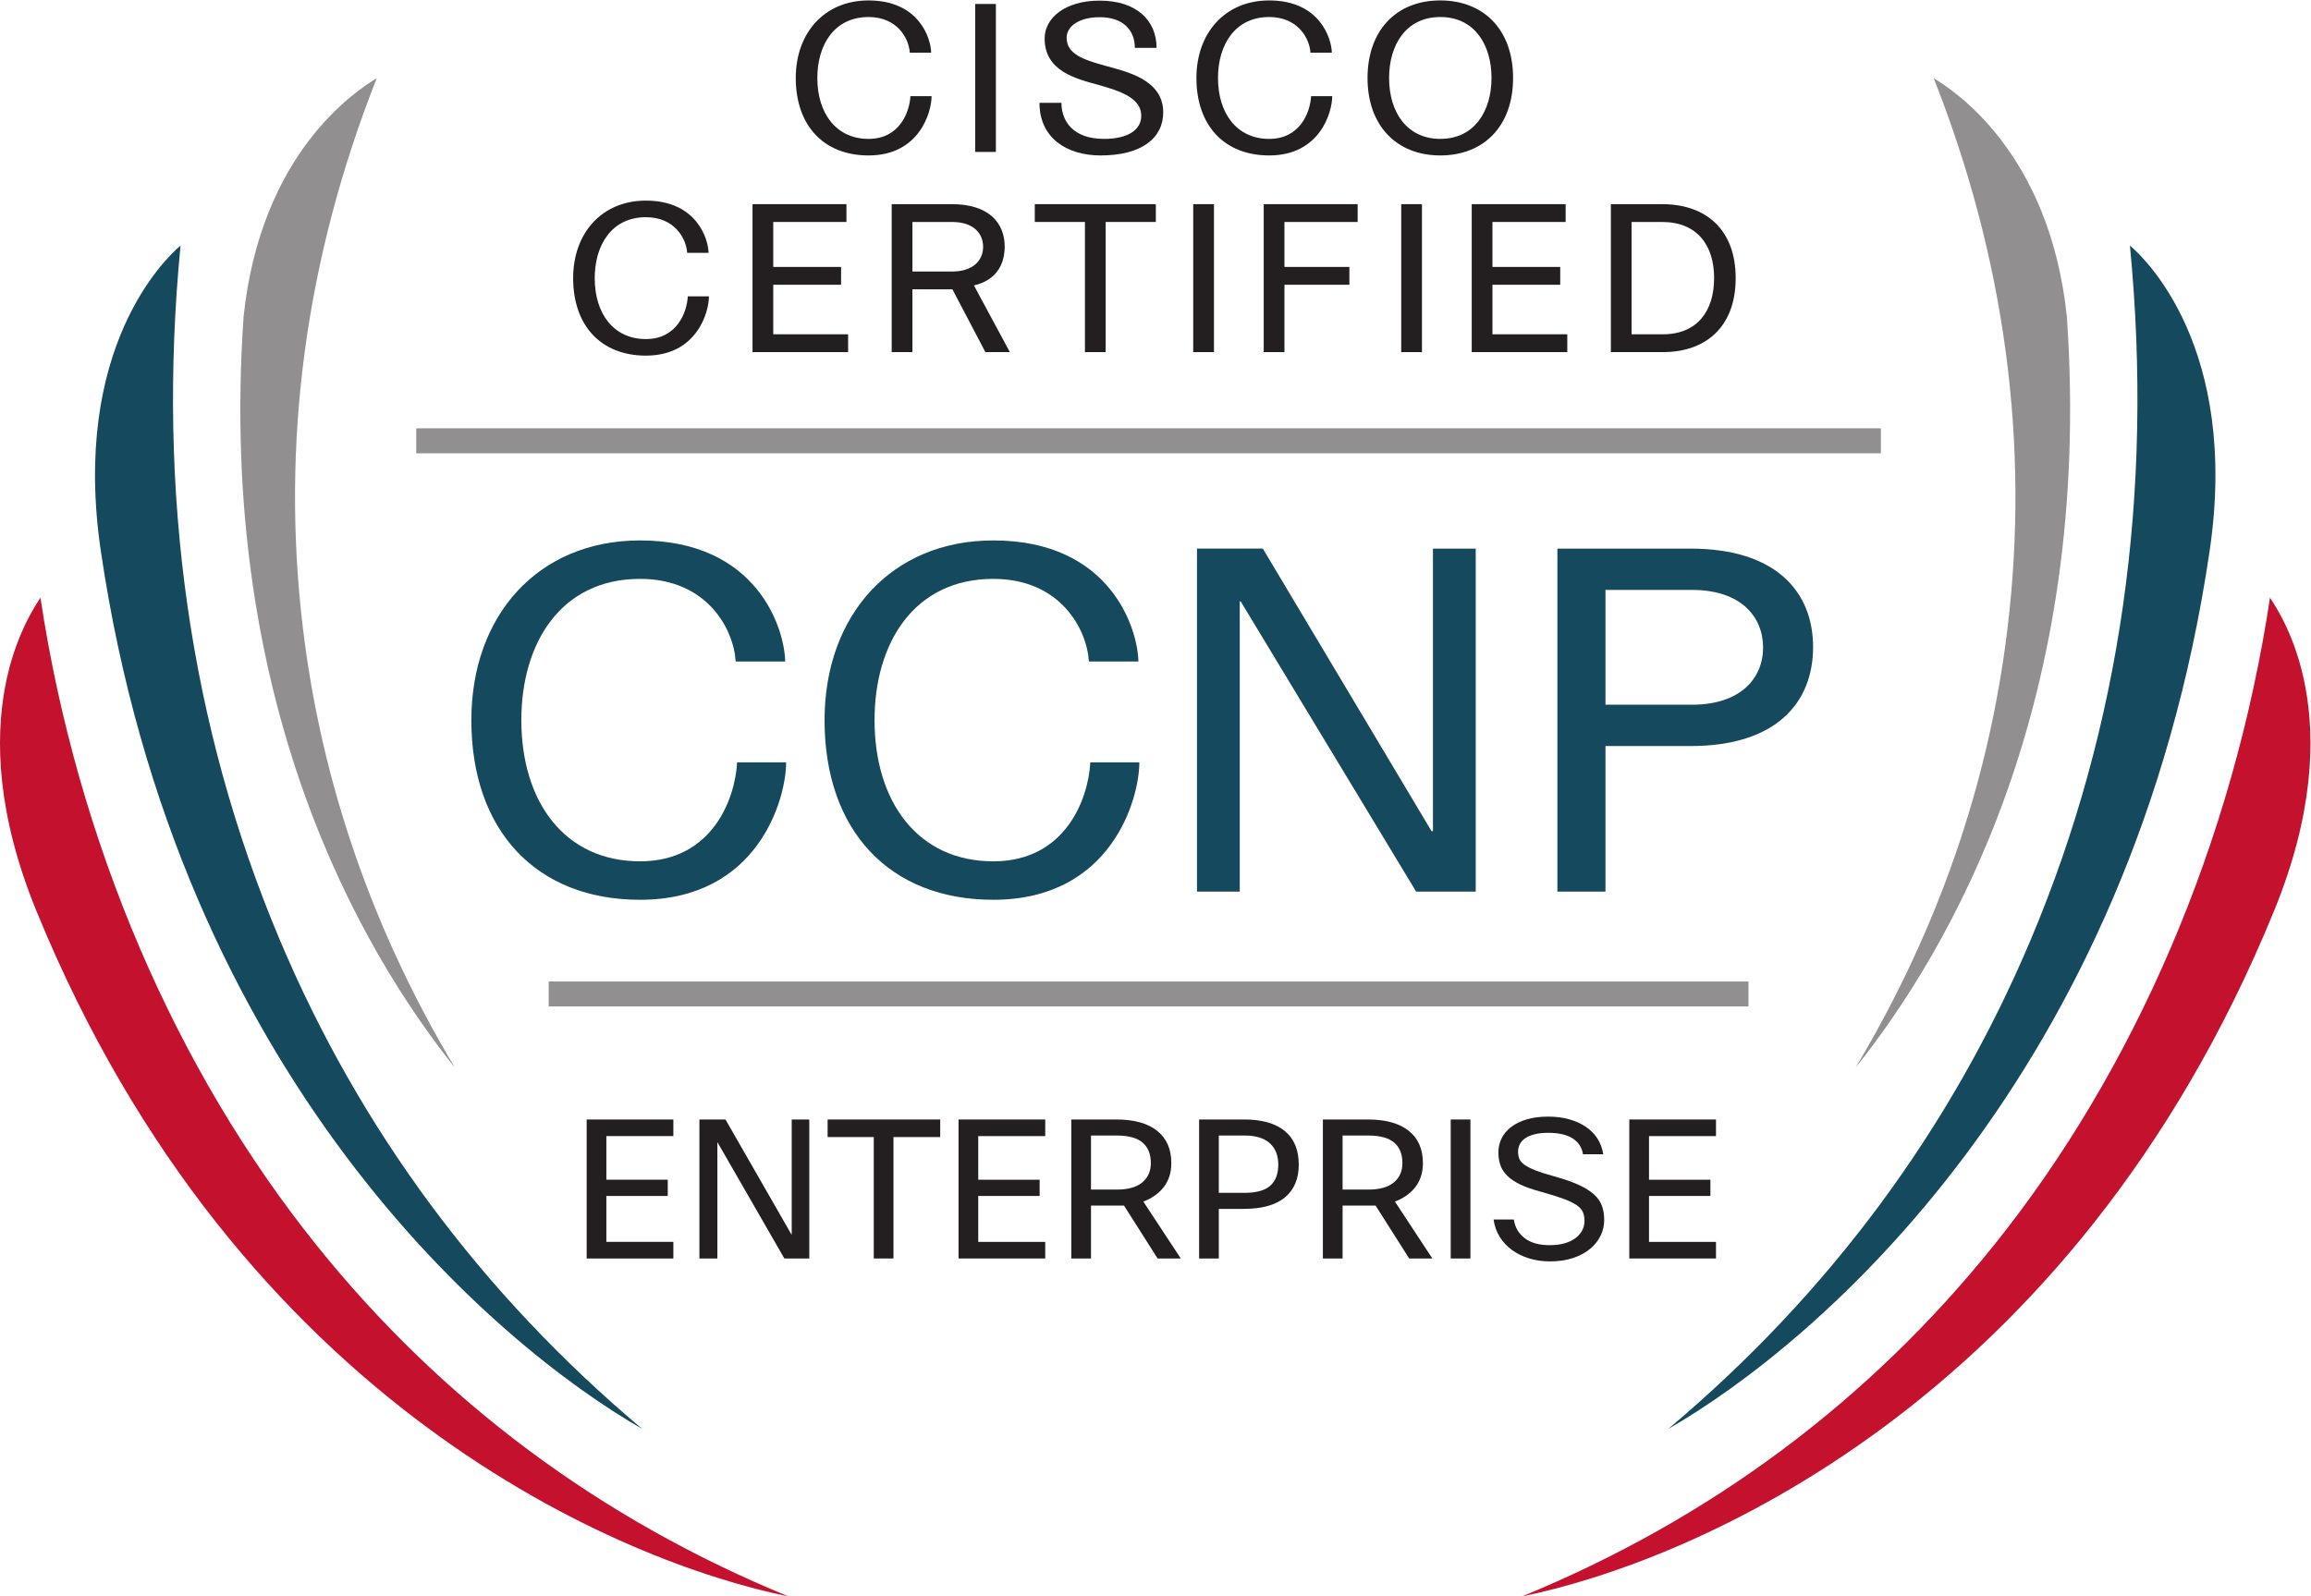 <?xml version="1.0" encoding="UTF-8" standalone="no"?>
<!-- Created with Inkscape (http://www.inkscape.org/) -->

<svg
   version="1.1"
   id="svg2"
   xml:space="preserve"
   width="107.693"
   height="74.413"
   viewBox="0 0 107.693 74.413"
   sodipodi:docname="ccnp_enterprise_color.eps"
   xmlns:inkscape="http://www.inkscape.org/namespaces/inkscape"
   xmlns:sodipodi="http://sodipodi.sourceforge.net/DTD/sodipodi-0.dtd"
   xmlns="http://www.w3.org/2000/svg"
   xmlns:svg="http://www.w3.org/2000/svg"><defs
     id="defs6" /><sodipodi:namedview
     id="namedview4"
     pagecolor="#ffffff"
     bordercolor="#666666"
     borderopacity="1.0"
     inkscape:pageshadow="2"
     inkscape:pageopacity="0.0"
     inkscape:pagecheckerboard="0" /><g
     id="g8"
     inkscape:groupmode="layer"
     inkscape:label="ink_ext_XXXXXX"
     transform="matrix(1.333,0,0,-1.333,0,74.413)"><g
       id="g10"
       transform="scale(0.1)"><path
         d="M 611.246,206.309 H 191.813 v 8.722 h 419.433 v -8.722"
         style="fill:#918f90;fill-opacity:1;fill-rule:nonzero;stroke:none"
         id="path12" /><path
         d="M 657.535,399.727 H 145.523 v 8.73 h 512.012 v -8.73"
         style="fill:#918f90;fill-opacity:1;fill-rule:nonzero;stroke:none"
         id="path14" /><path
         d="M 110.516,122.98 C 61.727,183.801 27.105,263.254 14.137,349.25 10.75,343.801 -15.031,307.551 12.742,239.66 83.758,66.047 218.277,11.641 275.633,0 209.871,26.992 154.43,68.215 110.516,122.98"
         style="fill:#c4122e;fill-opacity:1;fill-rule:nonzero;stroke:none"
         id="path16" /><path
         d="M 97.742,229.738 C 66.375,304.23 54.742,385.813 63.113,472.375 58.043,468.098 24.762,436.711 35.25,365.539 62.34,181.73 173.016,88.098 224.508,58.566 168.328,105.832 125.738,163.293 97.742,229.738"
         style="fill:#15495d;fill-opacity:1;fill-rule:nonzero;stroke:none"
         id="path18" /><path
         d="M 131.707,530.891 C 124.188,526.34 91.168,504.641 85.164,447.57 75.809,312.824 125.973,226.242 159,184.934 c -28.789,48.144 -46.621,99.687 -53.105,153.632 -7.782,64.707 0.929,129.356 25.812,192.325"
         style="fill:#918f90;fill-opacity:1;fill-rule:nonzero;stroke:none"
         id="path20" /><path
         d="m 697.195,122.98 c 48.789,60.821 83.407,140.274 96.375,226.27 3.391,-5.449 29.172,-41.699 1.399,-109.59 C 723.953,66.047 589.43,11.641 532.078,0 597.84,26.992 653.277,68.215 697.195,122.98"
         style="fill:#c4122e;fill-opacity:1;fill-rule:nonzero;stroke:none"
         id="path22" /><path
         d="m 709.969,229.738 c 31.367,74.492 42.996,156.075 34.629,242.637 5.066,-4.277 38.347,-35.664 27.859,-106.836 C 745.367,181.73 634.695,88.098 583.199,58.566 c 56.184,47.266 98.77,104.727 126.77,171.172"
         style="fill:#15495d;fill-opacity:1;fill-rule:nonzero;stroke:none"
         id="path24" /><path
         d="m 676.004,530.891 c 7.519,-4.551 40.535,-26.25 46.543,-83.321 9.355,-134.746 -40.813,-221.328 -73.84,-262.636 28.789,48.144 46.621,99.687 53.106,153.632 7.785,64.707 -0.926,129.356 -25.809,192.325"
         style="fill:#918f90;fill-opacity:1;fill-rule:nonzero;stroke:none"
         id="path26" /><path
         d="m 274.82,291.641 c 0,-12.762 -9.734,-48.047 -51.062,-48.047 -36.133,0 -58.977,24.023 -58.977,62.832 0,36.633 23.352,62.832 58.977,62.832 41.152,0 50.566,-31.082 50.73,-42.332 h -17.304 c -0.672,11.25 -9.911,28.887 -33.426,28.887 -27.727,0 -41.504,-22.5 -41.504,-49.387 0,-28.563 15.117,-49.383 41.504,-49.383 25.359,0 33.262,22 33.926,34.598 h 17.136"
         style="fill:#15495d;fill-opacity:1;fill-rule:nonzero;stroke:none"
         id="path28" /><path
         d="m 398.297,291.641 c 0,-12.762 -9.734,-48.047 -51.063,-48.047 -36.132,0 -58.976,24.023 -58.976,62.832 0,36.633 23.351,62.832 58.976,62.832 41.153,0 50.567,-31.082 50.731,-42.332 H 380.66 c -0.672,11.25 -9.91,28.887 -33.426,28.887 -27.726,0 -41.504,-22.5 -41.504,-49.387 0,-28.563 15.118,-49.383 41.504,-49.383 25.36,0 33.262,22 33.926,34.598 h 17.137"
         style="fill:#15495d;fill-opacity:1;fill-rule:nonzero;stroke:none"
         id="path30" /><path
         d="m 441.473,366.398 58.965,-98.781 h 0.507 v 98.781 h 14.95 V 246.457 h -20.829 l -61.328,101.465 h -0.332 V 246.457 h -14.953 v 119.941 h 23.02"
         style="fill:#15495d;fill-opacity:1;fill-rule:nonzero;stroke:none"
         id="path32" /><path
         d="m 561.258,351.953 v -40.144 c 12.597,0 30.234,0 30.234,0 16.973,0 24.863,9.238 24.863,19.98 0,10.762 -7.726,20.164 -24.863,20.164 0,0 -21.328,0 -30.234,0 z m 0,-105.496 h -16.809 v 119.941 c 25.539,0 46.535,0 46.535,0 29.903,0 42.852,-15.117 42.852,-34.433 0,-19.492 -12.949,-34.61 -42.852,-34.61 0,0 -20.996,0 -29.726,0 v -50.898"
         style="fill:#15495d;fill-opacity:1;fill-rule:nonzero;stroke:none"
         id="path34" /><path
         d="m 325.672,524.602 c 0,-5.508 -4.211,-20.723 -22.031,-20.723 -15.586,0 -25.45,10.351 -25.45,27.098 0,15.8 10.079,27.109 25.45,27.109 17.754,0 21.816,-13.406 21.882,-18.27 h -7.468 c -0.293,4.864 -4.278,12.469 -14.414,12.469 -11.965,0 -17.911,-9.715 -17.911,-21.308 0,-12.313 6.524,-21.309 17.911,-21.309 10.937,0 14.343,9.504 14.629,14.934 h 7.402"
         style="fill:#231f20;fill-opacity:1;fill-rule:nonzero;stroke:none"
         id="path36" /><path
         d="m 348.152,505.109 h -7.246 v 51.739 h 7.246 v -51.739"
         style="fill:#231f20;fill-opacity:1;fill-rule:nonzero;stroke:none"
         id="path38" /><path
         d="m 404.324,541.496 c -2.316,0 -6.301,0 -7.597,0 0,6.297 -4.211,10.789 -12.403,10.723 -7.101,0 -11.445,-3.196 -11.445,-7.18 0,-5.801 6.152,-7.754 13.476,-9.785 7.247,-2.031 20.293,-4.715 20.293,-16.309 0,-8.984 -7.539,-15.066 -21.886,-15.066 -11.883,0 -21.375,6.152 -21.375,18.398 0.574,0 6.875,0 7.676,0 0,-6.3 3.984,-12.609 14.863,-12.609 8.621,0 13.047,3.332 13.047,8.047 0,5.949 -6.524,8.488 -14.864,10.801 -8.261,2.246 -18.918,4.933 -18.918,16.3 0,7.032 7.032,13.204 19.211,13.204 12.969,0 19.922,-6.965 19.922,-16.524"
         style="fill:#231f20;fill-opacity:1;fill-rule:nonzero;stroke:none"
         id="path40" /><path
         d="m 465.73,524.602 c 0,-5.508 -4.199,-20.723 -22.031,-20.723 -15.586,0 -25.441,10.351 -25.441,27.098 0,15.8 10.07,27.109 25.441,27.109 17.754,0 21.817,-13.406 21.895,-18.27 h -7.473 c -0.293,4.864 -4.277,12.469 -14.422,12.469 -11.953,0 -17.902,-9.715 -17.902,-21.308 0,-12.313 6.516,-21.309 17.902,-21.309 10.938,0 14.356,9.504 14.637,14.934 h 7.394"
         style="fill:#231f20;fill-opacity:1;fill-rule:nonzero;stroke:none"
         id="path42" /><path
         d="m 503.512,509.668 c 12.031,0 17.902,9.855 17.902,21.309 0,11.593 -5.937,21.308 -17.902,21.308 -11.961,0 -17.899,-9.715 -17.899,-21.308 0,-12.313 6.524,-21.309 17.899,-21.309 z m -25.438,21.309 c 0,16.164 9.637,27.109 25.438,27.109 15.148,0 25.441,-10.223 25.441,-27.109 0,-17.032 -10.43,-27.098 -25.441,-27.098 -15.223,0 -25.438,10.351 -25.438,27.098"
         style="fill:#231f20;fill-opacity:1;fill-rule:nonzero;stroke:none"
         id="path44" /><path
         d="m 247.84,454.602 c 0,-5.508 -4.199,-20.723 -22.031,-20.723 -15.586,0 -25.442,10.351 -25.442,27.098 0,15.8 10.071,27.109 25.442,27.109 17.754,0 21.816,-13.406 21.894,-18.27 h -7.473 c -0.292,4.864 -4.277,12.469 -14.421,12.469 -11.954,0 -17.903,-9.715 -17.903,-21.308 0,-12.313 6.516,-21.309 17.903,-21.309 10.937,0 14.355,9.504 14.636,14.934 h 7.395"
         style="fill:#231f20;fill-opacity:1;fill-rule:nonzero;stroke:none"
         id="path46" /><path
         d="m 263.074,435.109 v 51.739 h 32.832 v -6.231 H 270.32 v -15.722 h 23.711 v -6.231 H 270.32 V 441.34 h 26.172 v -6.231 h -33.418"
         style="fill:#231f20;fill-opacity:1;fill-rule:nonzero;stroke:none"
         id="path48" /><path
         d="m 318.973,480.617 v -17.324 c 6.386,0 13.914,0 13.914,0 7.394,0 10.801,3.992 10.801,8.633 0,4.637 -3.329,8.691 -10.801,8.691 0,0 -9.207,0 -13.914,0 z m 13.984,-23.554 h -13.984 v -21.954 h -7.246 v 51.739 c 11.882,0 21.015,0 21.015,0 12.91,0 18.485,-6.516 18.485,-14.856 0,-10.722 -8.329,-13.035 -10.731,-13.543 0,0 0,-0.156 12.539,-23.34 h -8.555 l -11.523,21.954"
         style="fill:#231f20;fill-opacity:1;fill-rule:nonzero;stroke:none"
         id="path50" /><path
         d="m 404.07,486.848 v -6.231 h -17.539 v -45.508 h -7.246 v 45.508 h -17.539 v 6.231 h 42.324"
         style="fill:#231f20;fill-opacity:1;fill-rule:nonzero;stroke:none"
         id="path52" /><path
         d="m 424.383,435.109 h -7.246 v 51.739 h 7.246 v -51.739"
         style="fill:#231f20;fill-opacity:1;fill-rule:nonzero;stroke:none"
         id="path54" /><path
         d="m 449.031,480.617 v -15.722 h 22.696 v -6.231 h -22.696 v -23.555 h -7.246 v 51.739 h 32.832 v -6.231 h -25.586"
         style="fill:#231f20;fill-opacity:1;fill-rule:nonzero;stroke:none"
         id="path56" /><path
         d="m 497.098,435.109 h -7.246 v 51.739 h 7.246 v -51.739"
         style="fill:#231f20;fill-opacity:1;fill-rule:nonzero;stroke:none"
         id="path58" /><path
         d="m 514.5,435.109 v 51.739 h 32.832 v -6.231 h -25.586 v -15.722 h 23.692 v -6.231 H 521.746 V 441.34 h 26.16 v -6.231 H 514.5"
         style="fill:#231f20;fill-opacity:1;fill-rule:nonzero;stroke:none"
         id="path60" /><path
         d="M 570.387,480.617 V 441.34 h 10.949 c 12.031,0 17.898,8.183 17.898,19.637 0,11.593 -6.015,19.64 -18.191,19.64 z m 36.386,-19.64 c 0,-17.032 -10.437,-25.868 -25.437,-25.868 h -18.195 v 51.739 h 17.902 c 15.508,0 25.73,-9.055 25.73,-25.871"
         style="fill:#231f20;fill-opacity:1;fill-rule:nonzero;stroke:none"
         id="path62" /><path
         d="m 233.441,140.031 h -21.464 v -16.066 h 23.421 v -5.801 H 205.09 v 48.606 h 30.308 v -5.813 h -23.421 v -15.254 h 21.464 v -5.672"
         style="fill:#231f20;fill-opacity:1;fill-rule:nonzero;stroke:none"
         id="path64" /><path
         d="m 282.918,166.77 v -48.606 h -8.711 l -23.422,40.703 v -40.703 h -6.277 v 48.606 h 9.113 l 23.152,-40.372 v 40.372 h 6.145"
         style="fill:#231f20;fill-opacity:1;fill-rule:nonzero;stroke:none"
         id="path66" /><path
         d="m 328.684,160.625 h -16.336 v -42.461 h -6.887 v 42.461 h -16.133 v 6.145 h 39.356 v -6.145"
         style="fill:#231f20;fill-opacity:1;fill-rule:nonzero;stroke:none"
         id="path68" /><path
         d="M 363.445,140.031 H 341.98 v -16.066 h 23.422 v -5.801 h -30.308 v 48.606 h 30.308 v -5.813 H 341.98 v -15.254 h 21.465 v -5.672"
         style="fill:#231f20;fill-opacity:1;fill-rule:nonzero;stroke:none"
         id="path70" /><path
         d="m 381.398,161.164 v -18.898 h 9.18 c 3.824,0 6.738,0.832 8.742,2.492 2,1.668 3,3.914 3,6.758 0,3.144 -0.965,5.535 -2.898,7.187 -1.938,1.641 -4.953,2.461 -9.047,2.461 z m 23.286,-43 -11.743,18.496 h -11.543 v -18.496 h -6.882 v 48.606 h 15.726 c 6.211,0 10.969,-1.321 14.278,-3.957 3.304,-2.625 4.96,-6.395 4.96,-11.297 0,-1.848 -0.265,-3.496 -0.777,-4.934 -0.515,-1.445 -1.23,-2.703 -2.129,-3.777 -0.898,-1.086 -1.933,-2.012 -3.105,-2.805 -1.168,-0.789 -2.426,-1.426 -3.778,-1.922 l 13.098,-19.914 h -8.105"
         style="fill:#231f20;fill-opacity:1;fill-rule:nonzero;stroke:none"
         id="path72" /><path
         d="m 426.082,161.164 v -20.051 h 8.777 c 4.317,0 7.403,0.84 9.25,2.532 1.844,1.687 2.762,4.128 2.762,7.324 0,3.242 -1.004,5.75 -3.008,7.527 -2,1.777 -4.91,2.668 -8.738,2.668 z m 8.914,5.606 c 6.164,0 10.871,-1.348 14.141,-4.024 3.261,-2.676 4.894,-6.601 4.894,-11.777 0,-4.953 -1.613,-8.762 -4.824,-11.438 -3.223,-2.683 -8.047,-4.023 -14.484,-4.023 h -8.641 v -17.344 h -6.887 v 48.606 h 15.801"
         style="fill:#231f20;fill-opacity:1;fill-rule:nonzero;stroke:none"
         id="path74" /><path
         d="m 469.352,161.164 v -18.898 h 9.179 c 3.821,0 6.739,0.832 8.742,2.492 2,1.668 2.997,3.914 2.997,6.758 0,3.144 -0.965,5.535 -2.899,7.187 -1.933,1.641 -4.953,2.461 -9.043,2.461 z m 23.281,-43 -11.738,18.496 h -11.543 v -18.496 h -6.883 v 48.606 h 15.722 c 6.211,0 10.965,-1.321 14.278,-3.957 3.308,-2.625 4.961,-6.395 4.961,-11.297 0,-1.848 -0.266,-3.496 -0.774,-4.934 -0.515,-1.445 -1.23,-2.703 -2.129,-3.777 -0.898,-1.086 -1.933,-2.012 -3.105,-2.805 -1.168,-0.789 -2.43,-1.426 -3.777,-1.922 l 13.093,-19.914 h -8.105"
         style="fill:#231f20;fill-opacity:1;fill-rule:nonzero;stroke:none"
         id="path76" /><path
         d="m 514.043,166.77 v -48.606 h -6.887 v 48.606 h 6.887"
         style="fill:#231f20;fill-opacity:1;fill-rule:nonzero;stroke:none"
         id="path78" /><path
         d="m 553.922,131.328 c 0,1.125 -0.172,2.129 -0.535,3 -0.364,0.879 -1.094,1.699 -2.199,2.469 -1.102,0.762 -2.657,1.516 -4.657,2.258 -2.004,0.742 -4.64,1.562 -7.929,2.468 -2.832,0.762 -5.196,1.594 -7.09,2.493 -1.883,0.898 -3.41,1.914 -4.551,3.035 -1.152,1.125 -1.961,2.363 -2.434,3.711 -0.468,1.359 -0.711,2.863 -0.711,4.531 0,1.75 0.391,3.391 1.153,4.922 0.761,1.535 1.894,2.863 3.379,3.984 1.484,1.125 3.3,2.004 5.457,2.637 2.168,0.625 4.64,0.937 7.433,0.937 2.606,0 5.02,-0.3 7.215,-0.906 2.207,-0.605 4.152,-1.476 5.84,-2.597 1.691,-1.125 3.066,-2.5 4.125,-4.122 1.051,-1.621 1.734,-3.468 2.059,-5.539 h -7.09 c -0.364,2.395 -1.563,4.239 -3.614,5.539 -2.05,1.309 -4.894,1.961 -8.535,1.961 -1.847,0 -3.437,-0.175 -4.765,-0.507 -1.328,-0.34 -2.414,-0.801 -3.274,-1.387 -0.847,-0.586 -1.484,-1.277 -1.883,-2.09 -0.41,-0.809 -0.617,-1.668 -0.617,-2.566 0,-0.95 0.149,-1.789 0.442,-2.532 0.293,-0.742 0.886,-1.433 1.797,-2.089 0.898,-0.653 2.175,-1.309 3.847,-1.961 1.66,-0.657 3.887,-1.36 6.68,-2.122 3.371,-0.945 6.172,-1.921 8.398,-2.937 2.235,-1.016 4.004,-2.121 5.332,-3.313 1.328,-1.191 2.266,-2.519 2.805,-3.984 0.543,-1.453 0.809,-3.133 0.809,-5.027 0,-1.887 -0.411,-3.703 -1.25,-5.43 -0.832,-1.73 -2.051,-3.273 -3.672,-4.621 -1.621,-1.355 -3.614,-2.422 -5.977,-3.211 -2.363,-0.781 -5.051,-1.184 -8.066,-1.184 -2.61,0 -5.039,0.352 -7.297,1.047 -2.246,0.703 -4.238,1.68 -5.965,2.938 -1.738,1.262 -3.164,2.793 -4.289,4.59 -1.121,1.797 -1.844,3.828 -2.156,6.074 h 7.078 c 0.414,-2.742 1.68,-4.922 3.82,-6.543 2.137,-1.621 5.028,-2.43 8.672,-2.43 2.031,0 3.797,0.223 5.332,0.672 1.531,0.449 2.801,1.067 3.816,1.856 1.008,0.793 1.778,1.691 2.297,2.707 0.516,1.004 0.77,2.097 0.77,3.269"
         style="fill:#231f20;fill-opacity:1;fill-rule:nonzero;stroke:none"
         id="path80" /><path
         d="m 597.938,140.031 h -21.465 v -16.066 h 23.418 v -5.801 h -30.305 v 48.606 h 30.305 v -5.813 h -23.418 v -15.254 h 21.465 v -5.672"
         style="fill:#231f20;fill-opacity:1;fill-rule:nonzero;stroke:none"
         id="path82" /></g></g></svg>
